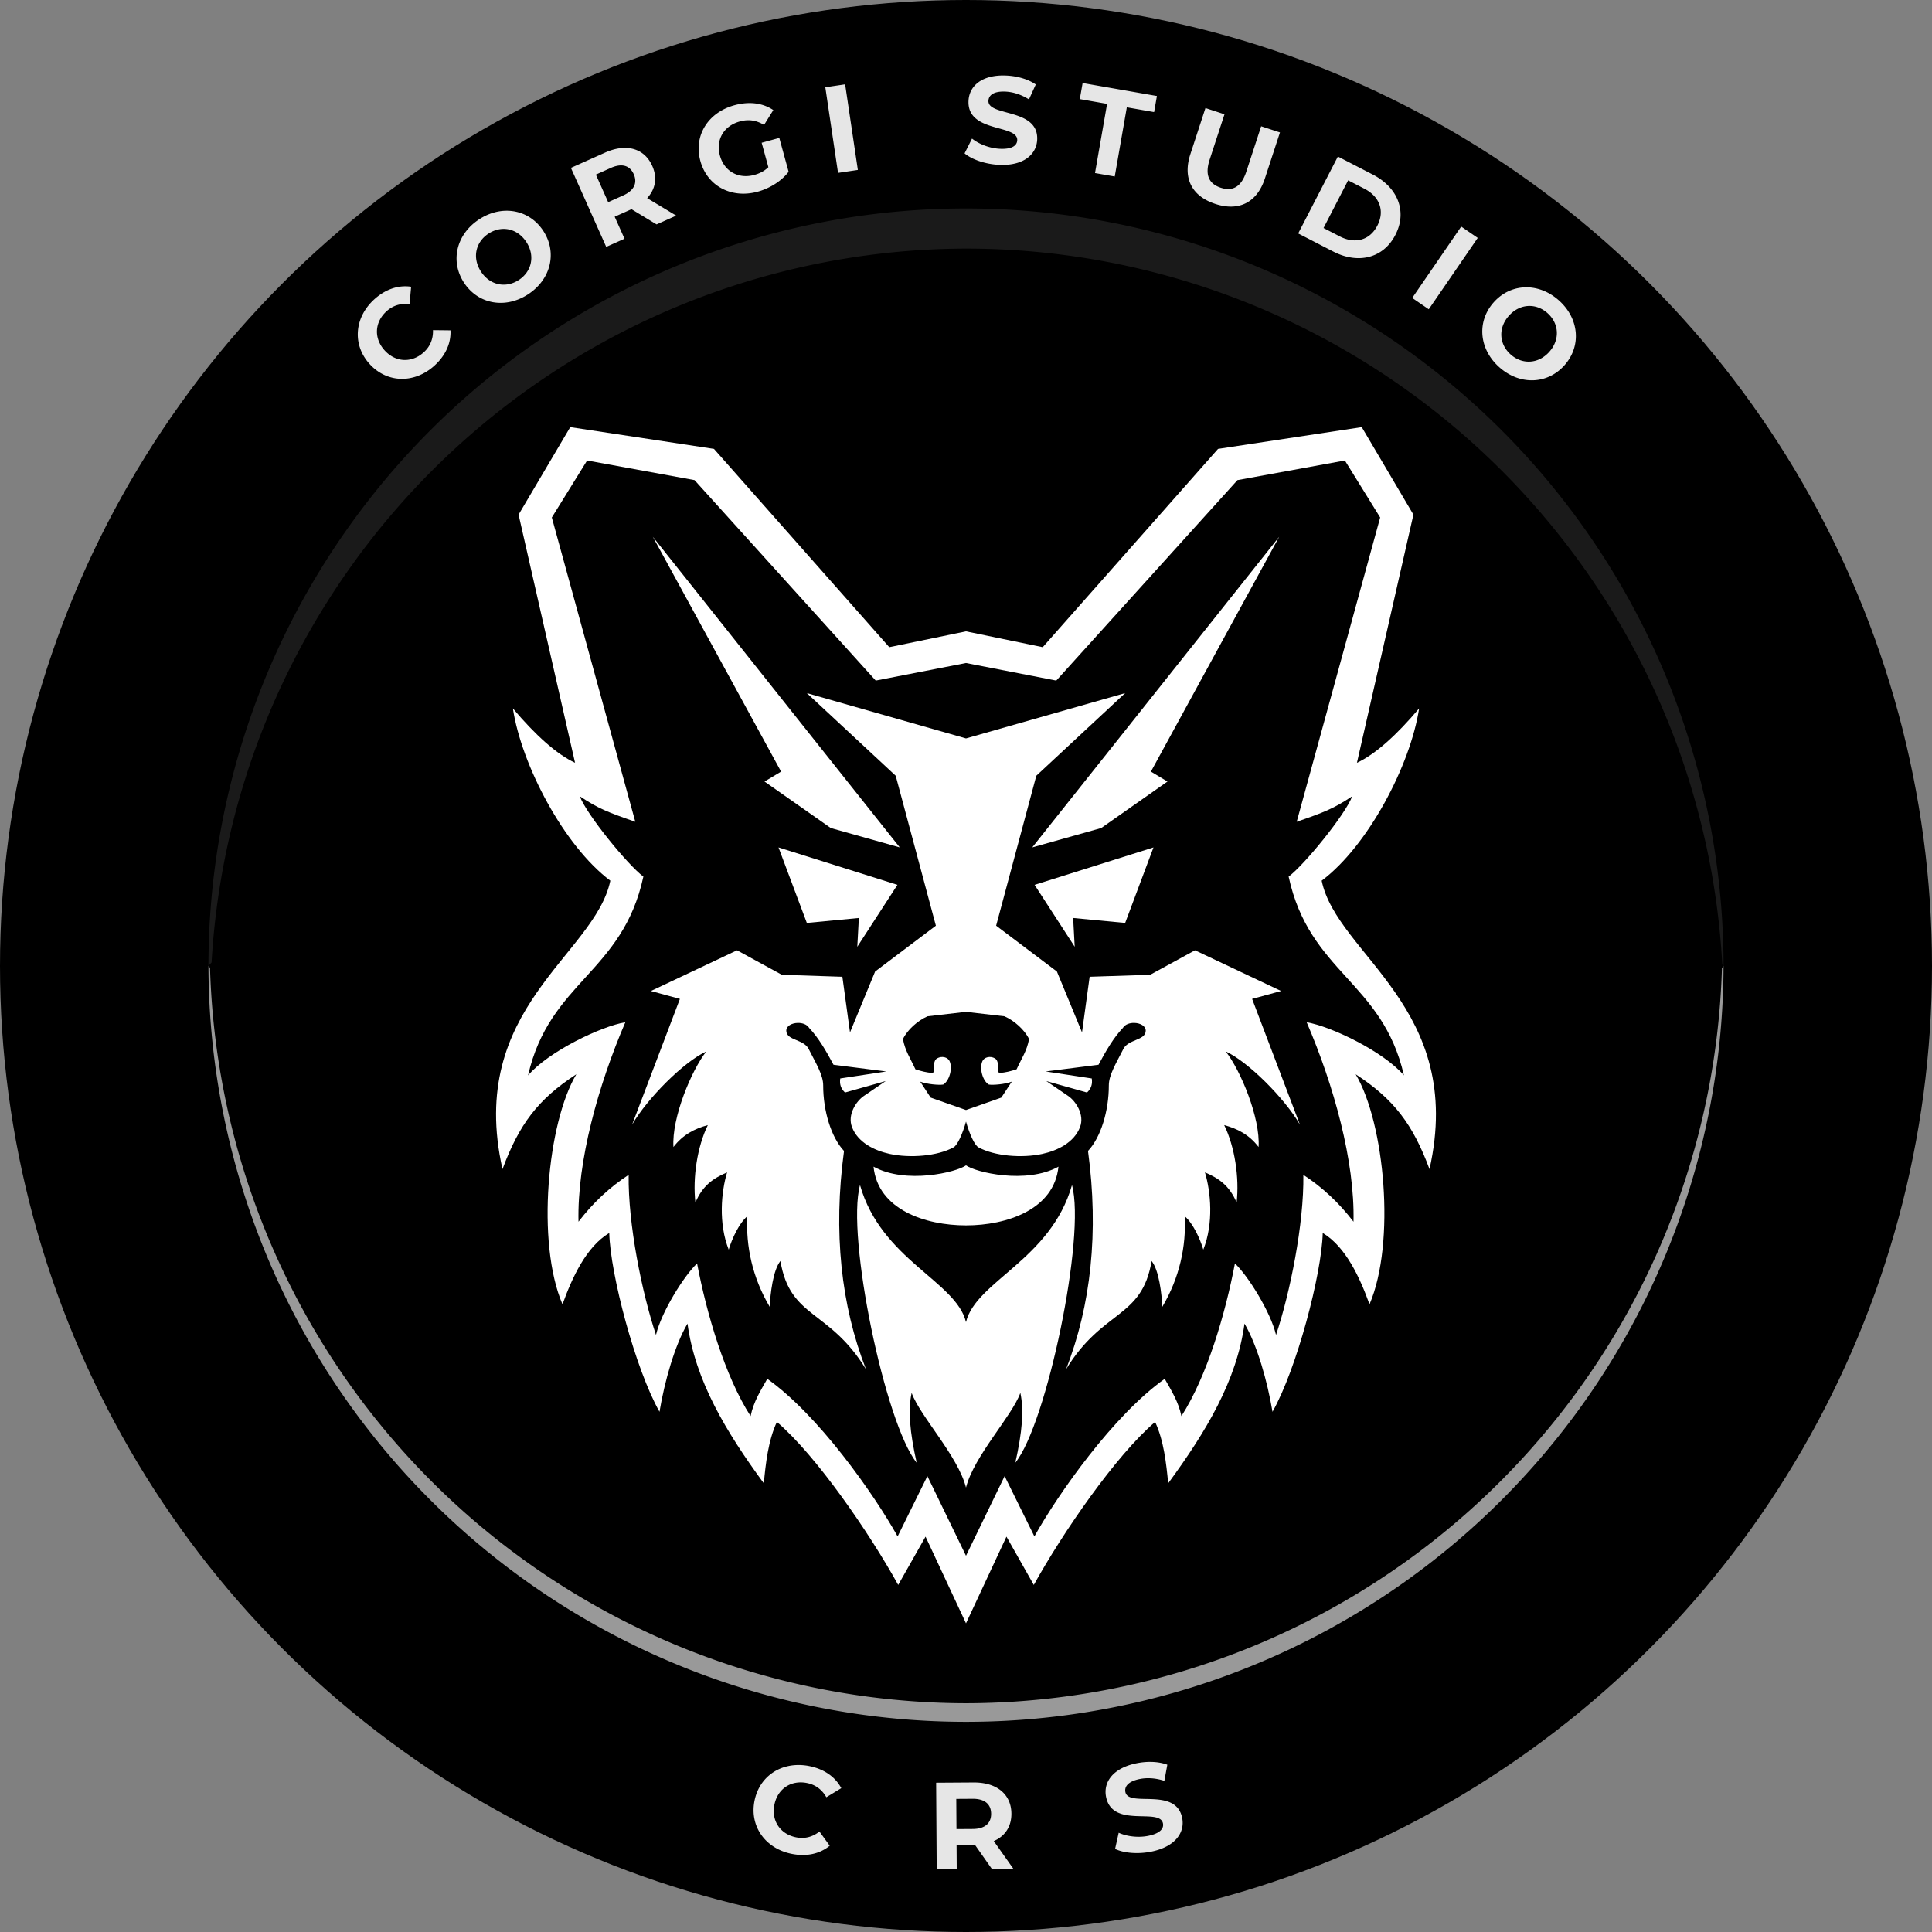 <svg height="1000" width="1000" xmlns="http://www.w3.org/2000/svg"><rect width="100%" height="100%" fill="#808080" stroke="none"/><path d="M0 0h1000v1000H0z" fill="none"/><circle cx="500" cy="500" r="500"/><path d="M107.897 500a392.104 392.104 0 0 0 784.206 0c-.264.368-.55.725-.83 1.087A392.103 392.103 0 0 1 500 881.594a392.103 392.103 0 0 1-391.285-380.66c-.273-.31-.547-.616-.818-.934z" fill="#999"/><path d="M500 107.896A392.11 392.11 0 0 0 107.896 500c.27-.318.546-.625.82-.934.273-.32.526-.598.8-.918A392.103 392.103 0 0 1 500 128.67a392.103 392.103 0 0 1 391.455 370.482c.22.282.442.56.65.848A392.11 392.11 0 0 0 500 107.896z" fill="#1a1a1a"/><g fill="#fff"><path d="M295.16 221.08l-26.744 45.284L297.65 394.82c-9.434-4.34-20.62-14.41-32.18-28.14 4.45 29.35 26.454 71.18 50.438 89.16-8.03 38.57-74.61 65.68-55.823 149.297 8.608-23.076 18.203-36.07 38.23-49.11-14.968 25.12-20.862 87.118-7.17 119.1 4.904-13.638 12.276-29.845 24.21-36.937.523 21.28 13.493 70.444 26.002 92.55 2.615-15.78 7.992-34.64 14.492-45.638 4.013 29.592 19.895 55.906 39.496 82.65.985-10.19 2.26-22.12 6.767-31.752 20.33 17.322 47.757 57.18 62.8 84.35l14.15-24.994L500 840.236l20.938-44.88 14.148 24.995c15.044-27.17 42.47-67.028 62.8-84.35 4.51 9.633 5.783 21.563 6.768 31.752 19.6-26.744 35.483-53.058 39.497-82.65 6.5 11 11.878 29.857 14.493 45.64 12.51-22.108 25.48-71.27 26-92.552 11.936 7.092 19.308 23.3 24.212 36.937 13.692-31.982 7.798-93.98-7.17-119.1 20.027 13.04 29.622 26.034 38.23 49.11 18.787-83.616-47.792-110.726-55.823-149.298 23.984-17.98 45.987-59.81 50.438-89.16-11.56 13.73-22.746 23.8-32.18 28.14l29.234-128.456-26.743-45.283-74.39 11.27-90.736 102.632L500 326.79l-39.714 8.192L369.55 232.35zm8.73 17.274l55.603 10.157 93.784 103.757L500 343.174l46.723 9.093 93.784-103.756 55.603-10.156 18.268 29.497-43.21 157.508c14.26-4.94 19.16-6.837 28.727-13.2-3.488 9.37-24.74 35.5-32.904 41.575 10.805 49.924 48.49 54.11 59.693 102.893-10.642-12.448-37.952-25.486-50.353-27.51 14.04 32.635 24.983 71.858 24.24 103.243-7.51-9.83-16.177-17.894-25.957-24.258.353 25.455-6.863 61.002-14.145 82.88-2.704-11.654-14.282-30.378-21.273-37.028-4.943 26.01-14.428 58.408-27.704 79.022-1.51-7.428-5.26-13.33-8.637-19.287-26.316 18.648-54.963 59.17-67.46 81.552l-15.41-31.202L500 805.254l-19.984-41.214-15.41 31.202c-12.496-22.383-41.143-62.904-67.46-81.553-3.377 5.955-7.125 11.858-8.637 19.286-13.277-20.614-22.762-53.013-27.705-79.022-6.99 6.65-18.57 25.374-21.273 37.027-7.282-21.876-14.498-57.423-14.145-82.878-9.78 6.364-18.446 14.43-25.957 24.257-.743-31.386 10.2-70.61 24.24-103.245-12.4 2.025-39.71 15.063-50.353 27.51 11.202-48.782 48.888-52.968 59.692-102.892-8.166-6.075-29.417-32.205-32.905-41.576 9.566 6.364 14.468 8.26 28.726 13.2L285.621 267.85z"/><path d="M417.627 358.754l45.99 42.775 20.793 77.604-31.457 23.73-12.995 31.503-3.946-28.793-31.33-1.025-23.2-12.674-44.577 21.064 15.008 4.09-24.732 65.056c7.963-13.705 26.793-32.542 38.416-37.868-7.693 9.704-18.005 34.485-17.025 49.467 4.89-6.434 11.09-9.532 17.796-11.335-5.492 11.184-7.897 27.265-6.43 40.09 3.77-8.875 9.256-12.57 16.4-15.623-3.04 10.082-4.562 26.385.844 40 1.716-5.73 5.27-13.52 9.636-17.32-.86 15.383 2.635 31.868 11.59 46.925.277-6.714 1.728-19.066 5.536-23.723 4.993 29.997 25.286 24.868 44.315 56.097-12.95-33.047-17.072-71.144-11.398-113.062-6.67-7.067-10.8-20.78-10.784-33.94.006-5.322-3.6-11.136-7.276-18.382-2.383-5.668-11.622-4.648-11.816-9.836-.094-2.533 2.847-4.044 5.898-4.12 2.372-.06 4.813.747 5.94 2.617 4.743 4.934 8.857 12.008 12.596 19.044l27.346 3.468-23.852 3.62c-.427 2.844.223 5.15 2.453 7.28l21.072-5.928-11.318 7.707c-3.902 2.656-8.612 9.667-6.123 16.14 3.077 8 11.704 12.16 19.494 13.854 10.55 2.293 24.735 1.157 33.07-3.4 2.018-1.104 4.66-6.953 6.44-13.338 1.78 6.385 4.422 12.234 6.44 13.338 8.335 4.557 22.52 5.693 33.07 3.4 7.79-1.695 16.416-5.856 19.493-13.856 2.49-6.472-2.22-13.483-6.122-16.14l-11.317-7.706 21.072 5.93c2.23-2.132 2.88-4.438 2.453-7.28l-23.852-3.622 27.346-3.468c3.74-7.036 7.853-14.11 12.596-19.044 1.127-1.87 3.568-2.677 5.94-2.617 3.05.076 5.992 1.587 5.898 4.12-.194 5.188-9.433 4.168-11.816 9.836-3.676 7.246-7.282 13.06-7.276 18.38.015 13.163-4.114 26.875-10.783 33.942 5.675 41.918 1.554 80.015-11.397 113.062 19.03-31.23 39.322-26.1 44.315-56.098 3.808 4.656 5.26 17.008 5.535 23.722 8.956-15.057 12.45-31.542 11.59-46.926 4.366 3.8 7.92 11.59 9.637 17.32 5.406-13.614 3.885-29.917.843-40 7.145 3.053 12.63 6.75 16.4 15.623 1.468-12.825-.937-28.906-6.43-40.09 6.707 1.803 12.906 4.9 17.796 11.335.98-14.982-9.333-39.763-17.026-49.467 11.623 5.326 30.453 24.163 38.415 37.868l-24.733-65.055 15.008-4.09-44.578-21.064-23.2 12.673-31.33 1.024-3.945 28.793-12.995-31.502-31.457-23.73 20.792-77.606 45.99-42.776L500 382.21zM500 523.726l19.878 2.298c4.983 2.137 10.467 6.98 12.753 11.78-1.07 6.06-3.823 9.912-6.45 15.657-3.06 1.015-5.994 1.724-8.703 1.886-1.874.074.383-5.885-2.54-7.556-2.434-1.392-5.486-.604-6.417 1.407-1.766 3.817.145 10.32 3.283 12.162 2.154.377 8.47-.168 11.896-1.504l-5.423 8.262L500 574.544l-18.277-6.426-5.422-8.262c3.428 1.336 9.743 1.88 11.897 1.503 3.138-1.842 5.05-8.346 3.283-12.163-.93-2.01-3.983-2.8-6.417-1.407-2.923 1.67-.666 7.63-2.54 7.556-2.71-.162-5.644-.87-8.703-1.885-2.627-5.744-5.38-9.595-6.45-15.656 2.285-4.8 7.77-9.643 12.752-11.78zm-54.862 89.665c-7.248 26.53 13.11 123.662 29.33 143.702-3.597-15.972-4.516-27.32-2.598-36.134 4.308 12.033 24.006 32.646 28.13 49.007 4.124-16.36 23.822-36.974 28.13-49.007 1.918 8.814 1 20.162-2.6 36.134 16.22-20.04 36.58-117.17 29.332-143.7-11.056 38.738-49.803 49.783-54.862 70.946-5.06-21.163-43.806-32.208-54.862-70.947z"/><path d="M402.958 438.632l14.656 39.076 26.928-2.556-.808 14.887 20.776-32.037zm194.084 0l-61.552 19.37 20.774 32.037-.806-14.888 26.928 2.556zM500 603.175c-4.86 3.587-31.16 9.912-47.86.683 2.257 22.296 26.902 30.404 47.86 30.404s45.603-8.108 47.86-30.404c-16.7 9.23-43 2.904-47.86-.683zm-162.096-325.33l66.383 121.53-8.575 5.146 34.316 24.082 35.685 10.01zm324.19 0L534.288 438.613l35.685-10.01 34.316-24.082-8.575-5.146z"/></g><path d="M595.496 911.95a35.21 35.21 0 0 0-7.324.74c-12.47 2.587-17.198 10.038-15.65 17.496 3.38 16.292 27.714 5.36 29.417 13.57.56 2.694-1.47 5.207-7.485 6.455-5.264 1.093-11.167.358-15.424-1.57l-1.858 8.36c4.51 2.202 11.956 2.815 18.912 1.37 12.533-2.6 17.31-10.128 15.79-17.46-3.343-16.105-27.69-5.234-29.368-13.318-.572-2.757 1.28-5.496 7.295-6.744 3.886-.807 8.317-.55 12.872.923l1.535-8.356c-2.59-.97-5.596-1.44-8.71-1.463zm-181.59 1.624c-11.51-.236-21.038 6.902-23.365 18.487-2.658 13.24 5.604 24.756 19.22 27.49 7.655 1.538 14.547.05 19.71-4.2l-5.318-7.334c-3.642 2.858-7.697 3.872-12.09 2.99-8.22-1.65-12.895-8.596-11.232-16.88 1.663-8.282 8.66-12.882 16.88-11.23 4.39.88 7.74 3.38 10.01 7.362l7.735-4.713c-3.133-5.852-8.917-9.885-16.51-11.41a28.431 28.431 0 0 0-5.04-.56zm90.033 9.037l-19.393.126.287 44.8 10.37-.067-.08-12.482 9.022-.058.512-.002 8.72 12.424 11.136-.073-10.14-14.335c5.807-2.533 9.167-7.483 9.124-14.203-.064-10.048-7.59-16.207-19.56-16.13zm-.524 8.452c6.336-.04 9.554 2.82 9.586 7.747.03 4.862-3.15 7.827-9.484 7.868l-8.448.054-.1-15.615zm17.329-891.965c-12.725-.532-19.13 5.54-19.447 13.15-.695 16.626 25.57 11.96 25.22 20.336-.114 2.75-2.693 4.692-8.83 4.436-5.373-.225-10.92-2.378-14.578-5.286l-3.844 7.655c3.836 3.234 10.91 5.642 18.007 5.938 12.79.534 19.26-5.6 19.573-13.082.686-16.434-25.577-11.83-25.233-20.078.118-2.814 2.58-5.016 8.72-4.76 3.964.166 8.2 1.496 12.257 4.035l3.525-7.732c-4.047-2.794-9.744-4.377-15.37-4.612zm39.615 3.873l-1.454 8.323 14.123 2.465-6.253 35.81 10.213 1.784 6.252-35.81 14.123 2.466 1.453-8.322-38.46-6.715zm-122.923.67l-10.255 1.522 6.584 44.315 10.255-1.524-6.582-44.314zm-51.732 9.815a30.89 30.89 0 0 0-5.57 1.014c-13.762 3.78-21.198 15.847-17.62 28.868 3.58 13.02 16.137 19.592 29.714 15.86 6.17-1.695 12.185-5.405 15.954-10.29l-4.817-17.527-9.133 2.51 3.477 12.65c-2.156 2.054-4.55 3.243-7.267 3.99-8.27 2.272-15.585-1.89-17.806-9.973-2.256-8.208 1.94-15.4 10.332-17.707 4.38-1.204 8.445-.663 12.51 1.804l4.79-7.687c-4.153-2.792-9.132-3.975-14.565-3.512zm238.236 2.47l-7.8 23.845c-4.1 12.53.808 21.812 12.913 25.773 12.104 3.96 21.55-.624 25.65-13.154l7.803-23.845-9.733-3.186-7.683 23.478c-2.647 8.09-7.21 10.302-13.23 8.332-5.962-1.95-8.394-6.45-5.747-14.54l7.682-23.48-9.854-3.224zm-299.288 20.67c-3.463-.228-7.34.55-11.44 2.38l-17.704 7.91 18.273 40.902 9.466-4.228-5.09-11.396 8.24-3.68.467-.21 12.98 7.872 10.167-4.542-15.047-9.05c4.3-4.654 5.385-10.538 2.644-16.673-2.56-5.733-7.182-8.904-12.955-9.284zm367.834 4.423l-20.547 39.81 18.085 9.334c13.024 6.722 26.002 3.483 32.225-8.574s1.346-24.513-11.678-31.234l-18.086-9.336zm-370.578 4.607c2.79.153 4.86 1.725 6.117 4.537 1.984 4.44.262 8.433-5.523 11.018l-7.713 3.447-6.37-14.258 7.713-3.448c2.17-.97 4.102-1.39 5.775-1.297zm375.887 7.713l8.418 4.344c7.905 4.08 10.644 11.47 6.71 19.09-3.932 7.622-11.545 9.67-19.45 5.59l-8.416-4.342zM261.797 109.08c-4.59.095-9.335 1.546-13.758 4.43-11.85 7.724-15.154 21.64-7.884 32.793 7.27 11.15 21.34 13.747 33.188 6.023 11.795-7.69 15.185-21.59 7.88-32.795-4.565-7.002-11.78-10.608-19.427-10.45zm494.52 8.193l-25.344 36.942 8.548 5.865 25.347-36.94-8.55-5.867zm-495.544 1.213c4.453.027 8.753 2.32 11.66 6.778 4.647 7.13 2.788 15.293-3.913 19.662-6.702 4.37-14.922 2.777-19.57-4.354-4.65-7.13-2.79-15.295 3.91-19.664 2.514-1.638 5.242-2.438 7.913-2.422zm-52.9 29.795c-4.92.464-9.758 2.697-14.07 6.587-10.36 9.346-11.583 23.468-2.537 33.494 9.046 10.028 23.217 10.258 33.53.954 5.796-5.23 8.708-11.65 8.372-18.33l-9.057-.103c.126 4.63-1.48 8.49-4.805 11.49-6.225 5.617-14.587 5.232-20.246-1.04-5.66-6.272-5.185-14.632 1.04-20.248 3.326-3 7.33-4.2 11.88-3.648l.823-9.022a20.454 20.454 0 0 0-4.93-.13zm582.617.435c-6.4-.128-12.64 2.48-17.344 7.76-8.854 9.94-7.67 24.196 2.893 33.603 10.513 9.365 24.817 8.992 33.714-.996s7.62-24.24-2.895-33.605c-4.95-4.41-10.723-6.65-16.37-6.762zm1.707 9.656c3.103.13 6.174 1.374 8.787 3.702 5.974 5.32 6.594 13.67.932 20.028-5.662 6.356-14.028 6.703-20.002 1.382-5.974-5.32-6.59-13.67-.93-20.027 3.185-3.575 7.224-5.25 11.213-5.084z" fill="#e6e6e6"/></svg>